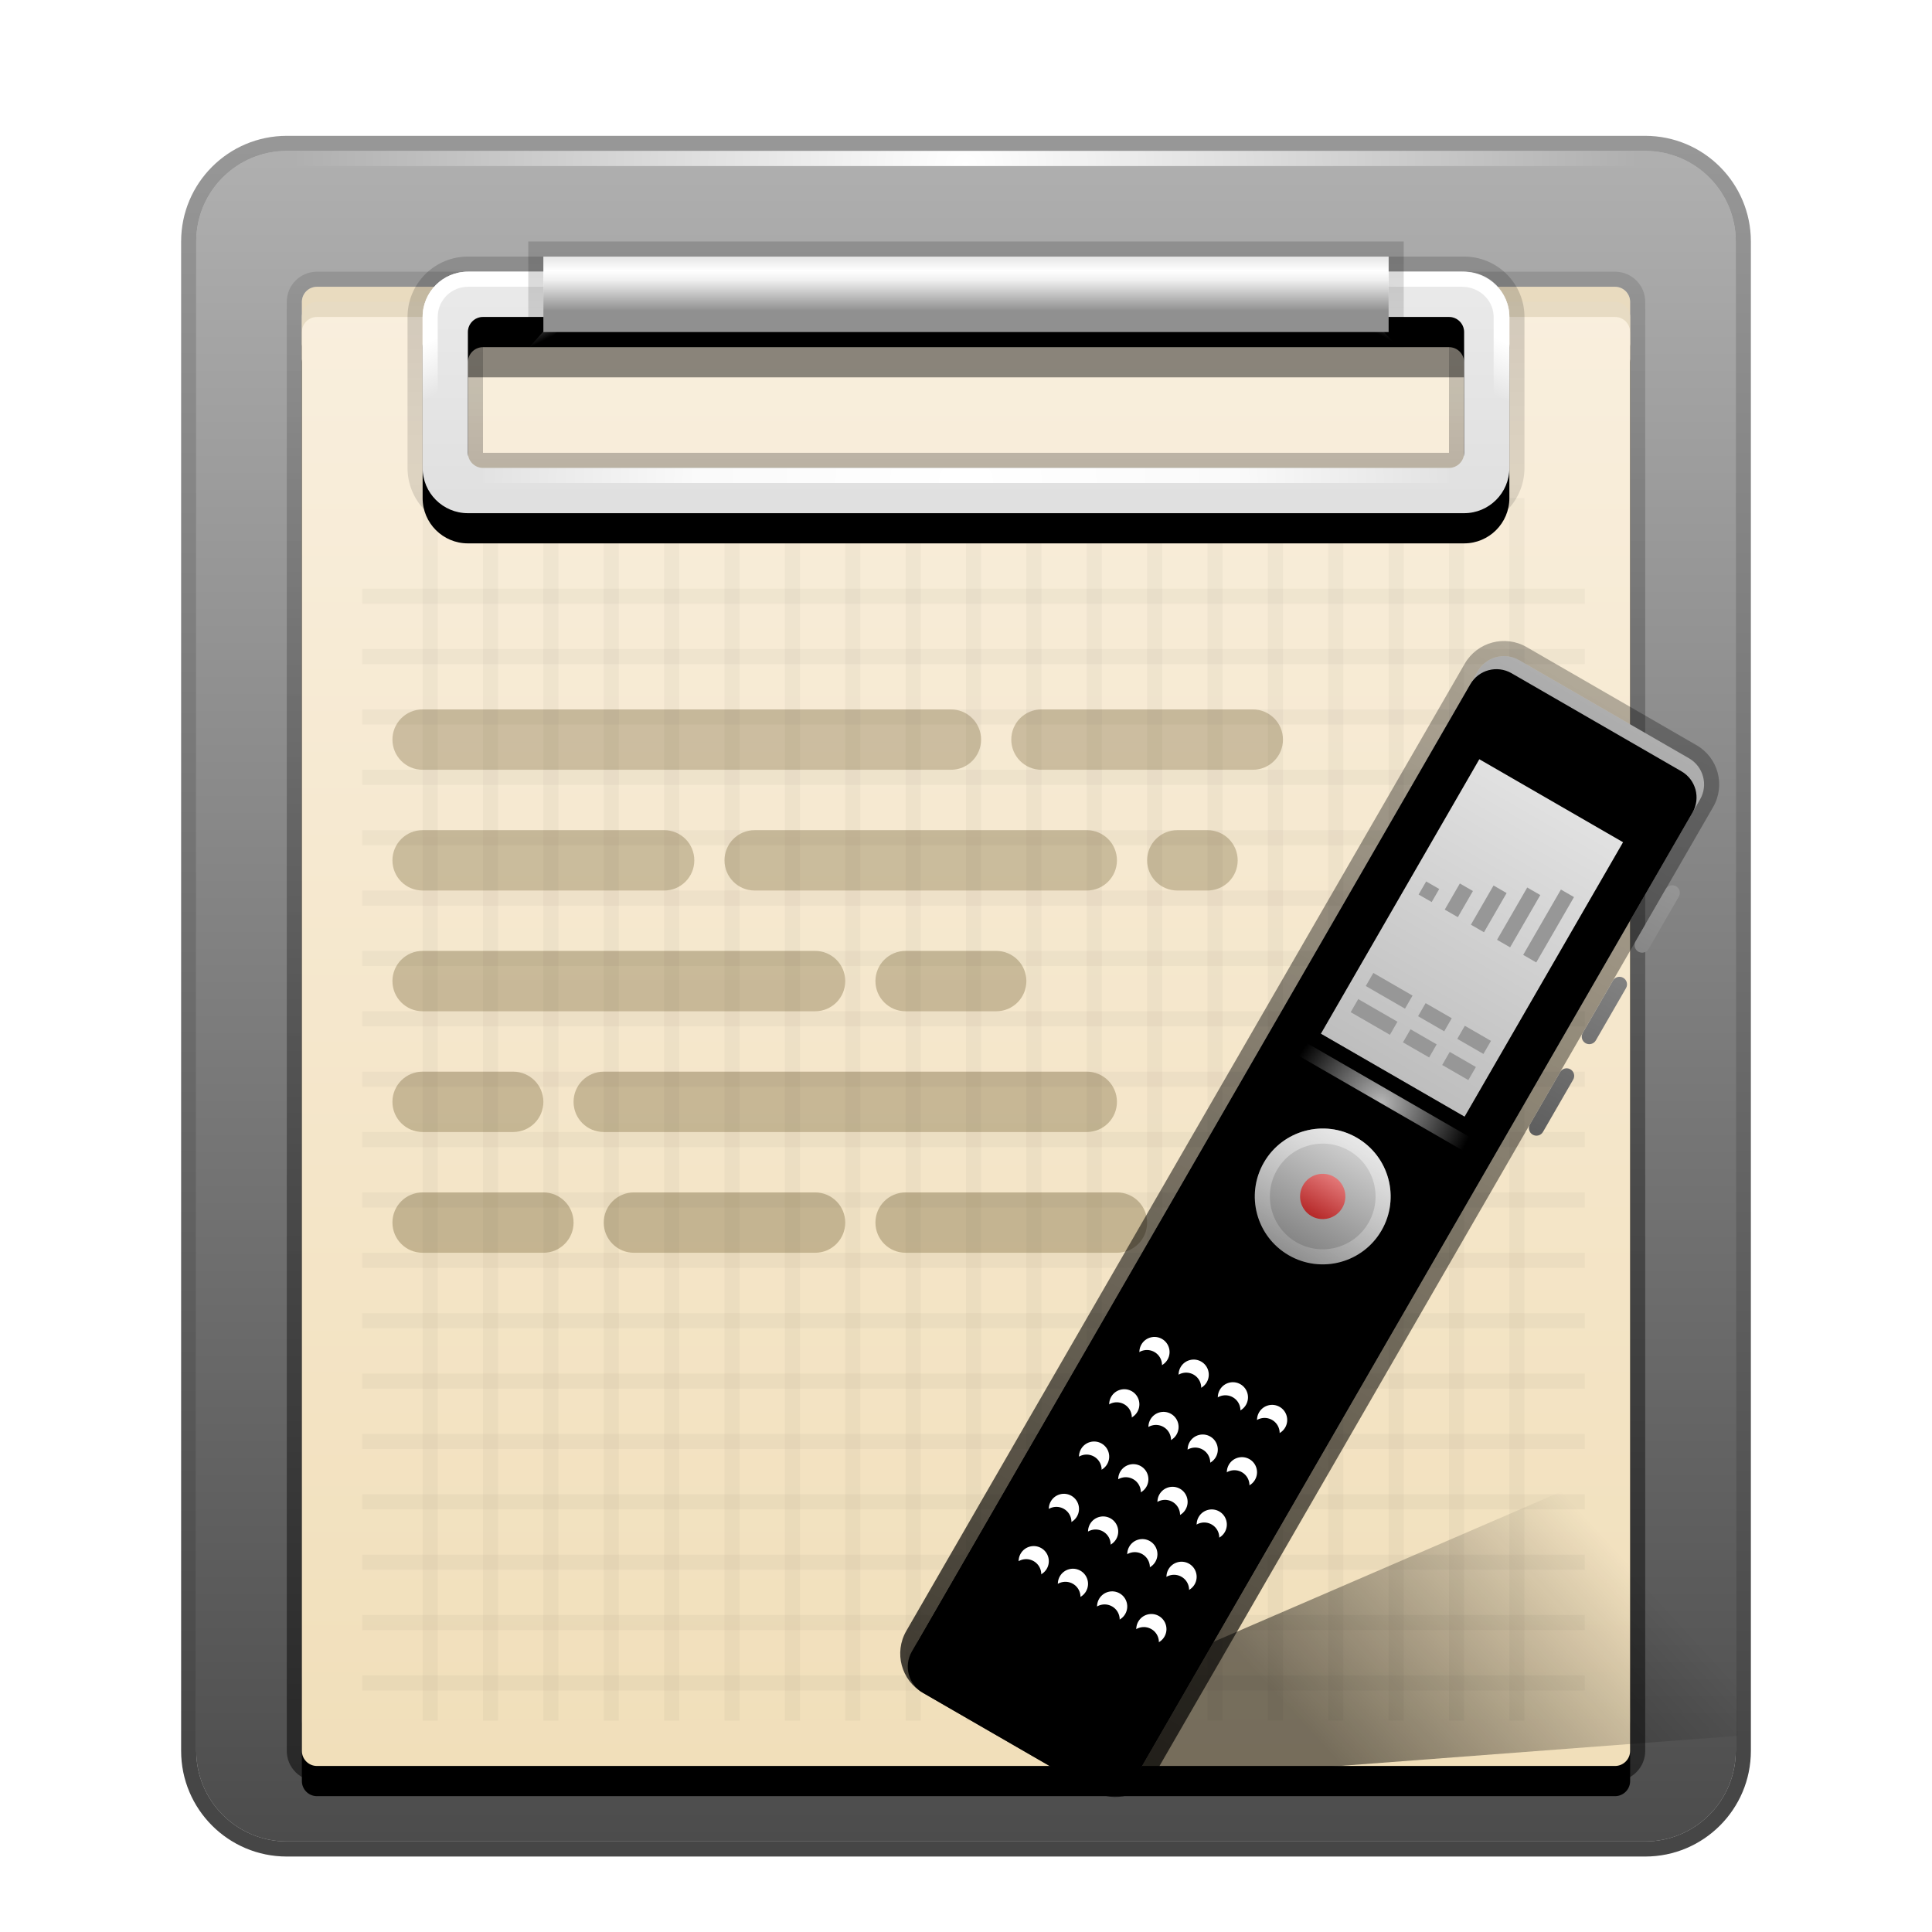 <svg xmlns="http://www.w3.org/2000/svg" xmlns:xlink="http://www.w3.org/1999/xlink" width="128" height="128" viewBox="0 0 128 128">
  <defs>
    <filter id="deepin-voice-note-a" width="130.8%" height="128.1%" x="-15.4%" y="-14%" filterUnits="objectBoundingBox">
      <feOffset dy="2" in="SourceAlpha" result="shadowOffsetOuter1"/>
      <feGaussianBlur in="shadowOffsetOuter1" result="shadowBlurOuter1" stdDeviation="3"/>
      <feColorMatrix in="shadowBlurOuter1" result="shadowMatrixOuter1" values="0 0 0 0 0   0 0 0 0 0   0 0 0 0 0  0 0 0 0.2 0"/>
      <feMerge>
        <feMergeNode in="shadowMatrixOuter1"/>
        <feMergeNode in="SourceGraphic"/>
      </feMerge>
    </filter>
    <linearGradient id="deepin-voice-note-b" x1="67.807%" x2="67.807%" y1="-4.433%" y2="100%">
      <stop offset="0%" stop-color="#767676"/>
      <stop offset=".773%" stop-color="#B3B3B3"/>
      <stop offset="100%" stop-color="#4C4C4C"/>
    </linearGradient>
    <linearGradient id="deepin-voice-note-c" x1="94.88%" x2="94.88%" y1="-2.27%" y2="94.212%">
      <stop offset="0%" stop-opacity=".396"/>
      <stop offset="100%" stop-opacity=".727"/>
    </linearGradient>
    <linearGradient id="deepin-voice-note-d" x1="41.429%" x2="41.429%" y1="101.163%" y2="-1.163%">
      <stop offset="0%" stop-opacity=".503"/>
      <stop offset="100%" stop-opacity=".116"/>
    </linearGradient>
    <linearGradient id="deepin-voice-note-g" x1="50%" x2="50%" y1="100%" y2="3.43%">
      <stop offset="0%" stop-color="#67604F"/>
      <stop offset="100%" stop-color="#E9DBBF"/>
    </linearGradient>
    <path id="deepin-voice-note-f" d="M2,1 L88,1 C88.552,1 89,1.448 89,2 L89,93 C89,93.552 88.552,94 88,94 L2,94 C1.448,94 1,93.552 1,93 L1,2 C1,1.448 1.448,1 2,1 Z"/>
    <filter id="deepin-voice-note-e" width="115.9%" height="115.1%" x="-8%" y="-5.4%" filterUnits="objectBoundingBox">
      <feOffset dy="2" in="SourceAlpha" result="shadowOffsetOuter1"/>
      <feGaussianBlur in="shadowOffsetOuter1" result="shadowBlurOuter1" stdDeviation="2"/>
      <feColorMatrix in="shadowBlurOuter1" values="0 0 0 0 0   0 0 0 0 0   0 0 0 0 0  0 0 0 0.459 0"/>
    </filter>
    <linearGradient id="deepin-voice-note-j" x1="50%" x2="50%" y1="100%" y2="3.43%">
      <stop offset="0%" stop-color="#67604F"/>
      <stop offset="100%" stop-color="#E7DBC3"/>
    </linearGradient>
    <path id="deepin-voice-note-i" d="M2,2 L88,2 C88.552,2 89,2.448 89,3 L89,96 C89,96.552 88.552,97 88,97 L2,97 C1.448,97 1,96.552 1,96 L1,3 C1,2.448 1.448,2 2,2 Z"/>
    <filter id="deepin-voice-note-h" width="115.9%" height="114.7%" x="-8%" y="-5.3%" filterUnits="objectBoundingBox">
      <feOffset dy="2" in="SourceAlpha" result="shadowOffsetOuter1"/>
      <feGaussianBlur in="shadowOffsetOuter1" result="shadowBlurOuter1" stdDeviation="2"/>
      <feColorMatrix in="shadowBlurOuter1" values="0 0 0 0 0   0 0 0 0 0   0 0 0 0 0  0 0 0 0.459 0"/>
    </filter>
    <linearGradient id="deepin-voice-note-m" x1="50%" x2="50%" y1="100%" y2="-2.856%">
      <stop offset="0%" stop-color="#F1DFBA"/>
      <stop offset="100%" stop-color="#F9EFDE"/>
    </linearGradient>
    <path id="deepin-voice-note-l" d="M2,3 L88,3 C88.552,3 89,3.448 89,4 L89,98 C89,98.552 88.552,99 88,99 L2,99 C1.448,99 1,98.552 1,98 L1,4 C1,3.448 1.448,3 2,3 Z"/>
    <filter id="deepin-voice-note-k" width="115.9%" height="114.6%" x="-8%" y="-5.2%" filterUnits="objectBoundingBox">
      <feOffset dy="2" in="SourceAlpha" result="shadowOffsetOuter1"/>
      <feGaussianBlur in="shadowOffsetOuter1" result="shadowBlurOuter1" stdDeviation="2"/>
      <feColorMatrix in="shadowBlurOuter1" values="0 0 0 0 0   0 0 0 0 0   0 0 0 0 0  0 0 0 0.459 0"/>
    </filter>
    <filter id="deepin-voice-note-n" width="117.6%" height="400%" x="-8.8%" y="-150%" filterUnits="objectBoundingBox">
      <feGaussianBlur in="SourceGraphic" stdDeviation="2"/>
    </filter>
    <linearGradient id="deepin-voice-note-o" x1="50%" x2="50%" y1="-7.498%" y2="113.959%">
      <stop offset="0%" stop-opacity=".174"/>
      <stop offset="73.13%" stop-opacity=".108"/>
      <stop offset="100%" stop-opacity=".159"/>
    </linearGradient>
    <linearGradient id="deepin-voice-note-r" x1="50%" x2="50%" y1=".154%" y2="104.199%">
      <stop offset="0%" stop-color="#EAEAEA"/>
      <stop offset="100%" stop-color="#DFDFDF"/>
    </linearGradient>
    <path id="deepin-voice-note-q" d="M85,9 L19,9 C17.343,9 16,10.343 16,12 L16,22 C16,23.657 17.343,25 19,25 L85,25 C86.657,25 88,23.657 88,22 L88,12 C88,10.343 86.657,9 85,9 Z M85,13 L85,21 C85,21.552 84.552,22 84,22 L20,22 C19.448,22 19,21.552 19,21 L19,13 C19,12.448 19.448,12 20,12 L84,12 C84.552,12 85,12.448 85,13 Z"/>
    <filter id="deepin-voice-note-p" width="111.1%" height="150%" x="-5.6%" y="-12.5%" filterUnits="objectBoundingBox">
      <feOffset dy="2" in="SourceAlpha" result="shadowOffsetOuter1"/>
      <feGaussianBlur in="shadowOffsetOuter1" result="shadowBlurOuter1" stdDeviation="1"/>
      <feColorMatrix in="shadowBlurOuter1" values="0 0 0 0 0   0 0 0 0 0   0 0 0 0 0  0 0 0 0.333 0"/>
    </filter>
    <linearGradient id="deepin-voice-note-s" x1="3.905%" x2="36.115%" y1="-22.76%" y2="50%">
      <stop offset="0%" stop-color="#FFF"/>
      <stop offset="66.925%" stop-color="#FFF"/>
      <stop offset="100%" stop-color="#FFF" stop-opacity="0"/>
    </linearGradient>
    <linearGradient id="deepin-voice-note-t" x1="-.554%" x2="34.771%" y1="-22.76%" y2="50%">
      <stop offset="0%" stop-color="#FFF"/>
      <stop offset="66.925%" stop-color="#FFF"/>
      <stop offset="100%" stop-color="#FFF" stop-opacity="0"/>
    </linearGradient>
    <radialGradient id="deepin-voice-note-u" cx="50%" cy="100%" r="3200%" fx="50%" fy="100%" gradientTransform="matrix(.016 0 0 1 .492 0)">
      <stop offset="0%" stop-color="#FFF"/>
      <stop offset="55.014%" stop-color="#FFF" stop-opacity=".824"/>
      <stop offset="100%" stop-color="#FFF" stop-opacity="0"/>
    </radialGradient>
    <linearGradient id="deepin-voice-note-v" x1="50%" x2="50%" y1="0%" y2="96.829%">
      <stop offset="0%" stop-opacity=".163"/>
      <stop offset="100%" stop-opacity=".108"/>
    </linearGradient>
    <linearGradient id="deepin-voice-note-w" x1="50%" x2="50%" y1="0%" y2="981.445%">
      <stop offset="0%" stop-color="#483300" stop-opacity=".242"/>
      <stop offset="100%" stop-color="#221700" stop-opacity=".535"/>
    </linearGradient>
    <linearGradient id="deepin-voice-note-x" x1="50%" x2="50%" y1=".552%" y2="100%">
      <stop offset="0%" stop-opacity=".168"/>
      <stop offset="100%" stop-opacity=".25"/>
    </linearGradient>
    <linearGradient id="deepin-voice-note-y" x1="50%" x2="50%" y1="0%" y2="71.968%">
      <stop offset="0%" stop-color="#E5E5E5"/>
      <stop offset="25.947%" stop-color="#FFF"/>
      <stop offset="43.101%" stop-color="#F0F0F0"/>
      <stop offset="100%" stop-color="#909090"/>
    </linearGradient>
    <radialGradient id="deepin-voice-note-z" cx="50%" cy="100%" r="4500.001%" fx="50%" fy="100%" gradientTransform="matrix(.011 0 0 1 .494 0)">
      <stop offset="0%" stop-color="#FFF"/>
      <stop offset="100%" stop-color="#FFF" stop-opacity="0"/>
    </radialGradient>
    <linearGradient id="deepin-voice-note-A" x1="18.082%" x2="74.462%" y1="36.702%" y2="65.406%">
      <stop offset="0%" stop-opacity="0"/>
      <stop offset="100%" stop-opacity=".51"/>
    </linearGradient>
    <filter id="deepin-voice-note-B" width="113.6%" height="124.5%" x="-6.8%" y="-12.3%" filterUnits="objectBoundingBox">
      <feGaussianBlur in="SourceGraphic" stdDeviation="1"/>
    </filter>
    <linearGradient id="deepin-voice-note-C" x1="50%" x2="50%" y1="0%" y2="100%">
      <stop offset="0%" stop-color="#AEAEAE"/>
      <stop offset="100%" stop-color="#222"/>
    </linearGradient>
    <path id="deepin-voice-note-D" d="M3,1.225 L16,1.225 C17.105,1.225 18,2.12 18,3.225 L18,77.225 C18,78.33 17.105,79.225 16,79.225 L3,79.225 C1.895,79.225 1,78.33 1,77.225 L1,3.225 C1,2.12 1.895,1.225 3,1.225 Z"/>
    <filter id="deepin-voice-note-E" width="105.9%" height="101.3%" x="-2.9%" y="-.6%" filterUnits="objectBoundingBox">
      <feOffset dy="1" in="SourceAlpha" result="shadowOffsetInner1"/>
      <feComposite in="shadowOffsetInner1" in2="SourceAlpha" k2="-1" k3="1" operator="arithmetic" result="shadowInnerInner1"/>
      <feColorMatrix in="shadowInnerInner1" values="0 0 0 0 1   0 0 0 0 1   0 0 0 0 1  0 0 0 0.5 0"/>
    </filter>
    <linearGradient id="deepin-voice-note-F" x1="50%" x2="50%" y1=".279%" y2="100%">
      <stop offset="0%" stop-opacity=".28"/>
      <stop offset="100%" stop-opacity=".731"/>
    </linearGradient>
    <linearGradient id="deepin-voice-note-G" x1="50%" x2="50%" y1="0%" y2="100%">
      <stop offset="0%" stop-color="#FFF"/>
      <stop offset="100%" stop-color="#FFF"/>
    </linearGradient>
    <path id="deepin-voice-note-H" d="M1,16 C1.552,16 2,16.448 2,17 C2,17.552 1.552,18 1,18 C0.448,18 -5.45696821e-12,17.552 -5.45696821e-12,17 C-5.45696821e-12,16.448 0.448,16 1,16 Z M4,16 C4.552,16 5,16.448 5,17 C5,17.552 4.552,18 4,18 C3.448,18 3,17.552 3,17 C3,16.448 3.448,16 4,16 Z M7,16 C7.552,16 8,16.448 8,17 C8,17.552 7.552,18 7,18 C6.448,18 6,17.552 6,17 C6,16.448 6.448,16 7,16 Z M10,16 C10.552,16 11,16.448 11,17 C11,17.552 10.552,18 10,18 C9.448,18 9,17.552 9,17 C9,16.448 9.448,16 10,16 Z M1,12 C1.552,12 2,12.448 2,13 C2,13.552 1.552,14 1,14 C0.448,14 -3.63797881e-12,13.552 -3.63797881e-12,13 C-3.63797881e-12,12.448 0.448,12 1,12 Z M4,12 C4.552,12 5,12.448 5,13 C5,13.552 4.552,14 4,14 C3.448,14 3,13.552 3,13 C3,12.448 3.448,12 4,12 Z M7,12 C7.552,12 8,12.448 8,13 C8,13.552 7.552,14 7,14 C6.448,14 6,13.552 6,13 C6,12.448 6.448,12 7,12 Z M10,12 C10.552,12 11,12.448 11,13 C11,13.552 10.552,14 10,14 C9.448,14 9,13.552 9,13 C9,12.448 9.448,12 10,12 Z M1,8 C1.552,8 2,8.448 2,9 C2,9.552 1.552,10 1,10 C0.448,10 -5.45696821e-12,9.552 -5.45696821e-12,9 C-5.45696821e-12,8.448 0.448,8 1,8 Z M4,8 C4.552,8 5,8.448 5,9 C5,9.552 4.552,10 4,10 C3.448,10 3,9.552 3,9 C3,8.448 3.448,8 4,8 Z M7,8 C7.552,8 8,8.448 8,9 C8,9.552 7.552,10 7,10 C6.448,10 6,9.552 6,9 C6,8.448 6.448,8 7,8 Z M10,8 C10.552,8 11,8.448 11,9 C11,9.552 10.552,10 10,10 C9.448,10 9,9.552 9,9 C9,8.448 9.448,8 10,8 Z M1,4 C1.552,4 2,4.448 2,5 C2,5.552 1.552,6 1,6 C0.448,6 -5.45696821e-12,5.552 -5.45696821e-12,5 C-5.45696821e-12,4.448 0.448,4 1,4 Z M4,4 C4.552,4 5,4.448 5,5 C5,5.552 4.552,6 4,6 C3.448,6 3,5.552 3,5 C3,4.448 3.448,4 4,4 Z M7,4 C7.552,4 8,4.448 8,5 C8,5.552 7.552,6 7,6 C6.448,6 6,5.552 6,5 C6,4.448 6.448,4 7,4 Z M10,4 C10.552,4 11,4.448 11,5 C11,5.552 10.552,6 10,6 C9.448,6 9,5.552 9,5 C9,4.448 9.448,4 10,4 Z M1,1.8189894e-12 C1.552,1.8189894e-12 2,0.448 2,1 C2,1.552 1.552,2 1,2 C0.448,2 -3.63797881e-12,1.552 -3.63797881e-12,1 C-3.63797881e-12,0.448 0.448,1.8189894e-12 1,1.8189894e-12 Z M4,9.09494702e-13 C4.552,9.09494702e-13 5,0.448 5,1 C5,1.552 4.552,2 4,2 C3.448,2 3,1.552 3,1 C3,0.448 3.448,9.09494702e-13 4,9.09494702e-13 Z M7,1.8189894e-12 C7.552,1.8189894e-12 8,0.448 8,1 C8,1.552 7.552,2 7,2 C6.448,2 6,1.552 6,1 C6,0.448 6.448,1.8189894e-12 7,1.8189894e-12 Z M10,1.8189894e-12 C10.552,1.8189894e-12 11,0.448 11,1 C11,1.552 10.552,2 10,2 C9.448,2 9,1.552 9,1 C9,0.448 9.448,1.8189894e-12 10,1.8189894e-12 Z"/>
    <filter id="deepin-voice-note-I" width="118.2%" height="111.1%" x="-9.1%" y="-5.6%" filterUnits="objectBoundingBox">
      <feGaussianBlur in="SourceAlpha" result="shadowBlurInner1" stdDeviation=".5"/>
      <feOffset dy="1" in="shadowBlurInner1" result="shadowOffsetInner1"/>
      <feComposite in="shadowOffsetInner1" in2="SourceAlpha" k2="-1" k3="1" operator="arithmetic" result="shadowInnerInner1"/>
      <feColorMatrix in="shadowInnerInner1" values="0 0 0 0 0   0 0 0 0 0   0 0 0 0 0  0 0 0 0.653 0"/>
    </filter>
    <linearGradient id="deepin-voice-note-J" x1="50%" x2="50%" y1="0%" y2="100%">
      <stop offset="0%" stop-color="#E1E1E1"/>
      <stop offset="100%" stop-color="#BEBEBE"/>
    </linearGradient>
    <linearGradient id="deepin-voice-note-K" x1="50%" x2="50%" y1="0%" y2="100%">
      <stop offset="0%" stop-opacity=".227"/>
      <stop offset="100%" stop-opacity=".433"/>
    </linearGradient>
    <linearGradient id="deepin-voice-note-L" x1="50%" x2="50%" y1="0%" y2="100%">
      <stop offset="0%" stop-color="#D5D5D5"/>
      <stop offset="100%" stop-color="#7C7C7C"/>
    </linearGradient>
    <linearGradient id="deepin-voice-note-M" x1="50%" x2="50%" y1="0%" y2="100%">
      <stop offset="0%" stop-color="#FFF" stop-opacity=".448"/>
      <stop offset="100%" stop-color="#FFF" stop-opacity=".141"/>
    </linearGradient>
    <linearGradient id="deepin-voice-note-N" x1="50%" x2="50%" y1="0%" y2="100%">
      <stop offset="0%" stop-color="#E37878"/>
      <stop offset="100%" stop-color="#B52828"/>
    </linearGradient>
    <radialGradient id="deepin-voice-note-O" cx="51.724%" cy="100%" r="627.451%" fx="51.724%" fy="100%" gradientTransform="matrix(.077 0 0 1 .477 0)">
      <stop offset="0%" stop-color="#FFF" stop-opacity=".718"/>
      <stop offset="100%" stop-color="#FFF" stop-opacity="0"/>
    </radialGradient>
    <linearGradient id="deepin-voice-note-P" x1="49.861%" x2="50.139%" y1="-14.662%" y2="147.811%">
      <stop offset="0%" stop-color="#9D9D9D"/>
      <stop offset="100%" stop-color="#444"/>
    </linearGradient>
  </defs>
  <g fill="none" fill-rule="evenodd">
    <g filter="url(#deepin-voice-note-a)" transform="translate(12 7)">
      <path fill="url(#deepin-voice-note-b)" d="M7,1 L97,1 C100.314,1 103,3.686 103,7 L103,107 C103,110.314 100.314,113 97,113 L7,113 C3.686,113 1,110.314 1,107 L1,7 C1,3.686 3.686,1 7,1 Z"/>
      <path fill="url(#deepin-voice-note-c)" fill-rule="nonzero" d="M97,4.292e-05 L7,4.292e-05 C3.134,4.292e-05 4.29200009e-05,3.134 4.29200009e-05,7 L4.29200009e-05,107 C4.29200009e-05,110.866 3.134,114 7,114 L97,114 C100.866,114 104,110.866 104,107 L104,7 C104,3.134 100.866,4.292e-05 97,4.292e-05 Z M97,1 C100.314,1 103,3.686 103,7 L103,107 C103,110.314 100.314,113 97,113 L7,113 C3.686,113 1,110.314 1,107 L1,7 C1,3.686 3.686,1 7,1 L97,1 Z"/>
      <g transform="translate(7 9)">
        <path fill="url(#deepin-voice-note-d)" fill-rule="nonzero" d="M88,6.00000476e-08 L2,6.00000476e-08 C0.895,6.00000476e-08 5.99993655e-08,0.895 5.99993655e-08,2 L5.99993655e-08,98 C5.99993655e-08,99.105 0.895,100 2,100 L88,100 C89.105,100 90,99.105 90,98 L90,2 C90,0.895 89.105,6.00000476e-08 88,6.00000476e-08 Z M88,1 C88.552,1 89,1.448 89,2 L89,98 C89,98.552 88.552,99 88,99 L2,99 C1.448,99 1,98.552 1,98 L1,2 C1,1.448 1.448,1 2,1 L88,1 Z"/>
        <g fill-rule="nonzero">
          <use fill="#000" filter="url(#deepin-voice-note-e)" xlink:href="#deepin-voice-note-f"/>
          <use fill="url(#deepin-voice-note-g)" xlink:href="#deepin-voice-note-f"/>
        </g>
        <g fill-rule="nonzero">
          <use fill="#000" filter="url(#deepin-voice-note-h)" xlink:href="#deepin-voice-note-i"/>
          <use fill="url(#deepin-voice-note-j)" xlink:href="#deepin-voice-note-i"/>
        </g>
        <g fill-rule="nonzero">
          <use fill="#000" filter="url(#deepin-voice-note-k)" xlink:href="#deepin-voice-note-l"/>
          <use fill="url(#deepin-voice-note-m)" xlink:href="#deepin-voice-note-l"/>
        </g>
        <polygon fill="#000" fill-opacity=".449" points="12 3 80 3 80 7 12 7" filter="url(#deepin-voice-note-n)"/>
      </g>
      <g fill="#000" fill-opacity=".08" fill-rule="nonzero" opacity=".401" transform="translate(11 24)">
        <path d="M82,78 L82,79 L1,79 L1,78 L82,78 Z M82,74 L82,75 L1,75 L1,74 L82,74 Z M82,70 L82,71 L1,71 L1,70 L82,70 Z M82,66 L82,67 L1,67 L1,66 L82,66 Z M82,62 L82,63 L1,63 L1,62 L82,62 Z M82,58 L82,59 L1,59 L1,58 L82,58 Z M82,54 L82,55 L1,55 L1,54 L82,54 Z M82,50 L82,51 L1,51 L1,50 L82,50 Z M82,46 L82,47 L1,47 L1,46 L82,46 Z M82,42 L82,43 L1,43 L1,42 L82,42 Z M82,38 L82,39 L1,39 L1,38 L82,38 Z M82,34 L82,35 L1,35 L1,34 L82,34 Z M82,30 L82,31 L1,31 L1,30 L82,30 Z M82,26 L82,27 L1,27 L1,26 L82,26 Z M82,22 L82,23 L1,23 L1,22 L82,22 Z M82,18 L82,19 L1,19 L1,18 L82,18 Z M82,14 L82,15 L1,15 L1,14 L82,14 Z M82,10 L82,11 L1,11 L1,10 L82,10 Z M82,6 L82,7 L1,7 L1,6 L82,6 Z"/>
        <path d="M82,76 L82,77 L1,77 L1,76 L82,76 Z M82,72 L82,73 L1,73 L1,72 L82,72 Z M82,68 L82,69 L1,69 L1,68 L82,68 Z M82,64 L82,65 L1,65 L1,64 L82,64 Z M82,60 L82,61 L1,61 L1,60 L82,60 Z M82,56 L82,57 L1,57 L1,56 L82,56 Z M82,52 L82,53 L1,53 L1,52 L82,52 Z M82,48 L82,49 L1,49 L1,48 L82,48 Z M82,44 L82,45 L1,45 L1,44 L82,44 Z M82,40 L82,41 L1,41 L1,40 L82,40 Z M82,36 L82,37 L1,37 L1,36 L82,36 Z M82,32 L82,33 L1,33 L1,32 L82,32 Z M82,28 L82,29 L1,29 L1,28 L82,28 Z M82,24 L82,25 L1,25 L1,24 L82,24 Z M82,20 L82,21 L1,21 L1,20 L82,20 Z M82,16 L82,17 L1,17 L1,16 L82,16 Z M82,12 L82,13 L1,13 L1,12 L82,12 Z M82,8 L82,9 L1,9 L1,8 L82,8 Z M82,4 L82,5 L1,5 L1,4 L82,4 Z" transform="rotate(90 41.5 40.5)"/>
      </g>
      <path fill="url(#deepin-voice-note-o)" fill-rule="nonzero" d="M85,8 C87.142,8 88.891,9.684 88.995,11.8 L89,12 L89,22 C89,24.142 87.316,25.891 85.2,25.995 L85,26 L19,26 C16.858,26 15.109,24.316 15.005,22.2 L15,22 L15,12 C15,9.858 16.684,8.109 18.8,8.005 L19,8 L85,8 Z M85,9 L19,9 L18.824,9.005 C17.307,9.093 16.093,10.307 16.005,11.824 L16,12 L16,22 L16.005,22.176 C16.093,23.693 17.307,24.907 18.824,24.995 L19,25 L85,25 L85.176,24.995 C86.693,24.907 87.907,23.693 87.995,22.176 L88,22 L88,12 L87.995,11.824 C87.907,10.307 86.693,9.093 85.176,9.005 L85,9 Z"/>
      <g fill-rule="nonzero">
        <use fill="#000" filter="url(#deepin-voice-note-p)" xlink:href="#deepin-voice-note-q"/>
        <use fill="url(#deepin-voice-note-r)" xlink:href="#deepin-voice-note-q"/>
      </g>
      <path fill="url(#deepin-voice-note-s)" fill-rule="nonzero" d="M16,22 L16,12 C16,10.343 17.343,9 19,9 L27.5,9 M27.5,10 L19,10 C17.946,10 17.082,10.816 17.005,11.851 L17,12 L17,22"/>
      <path fill="url(#deepin-voice-note-t)" fill-rule="nonzero" d="M75.957,22 L75.957,12 C75.957,10.343 77.358,9 79.087,9 L87.957,9 M88,10 L79.095,10 C77.991,10 77.086,10.816 77.006,11.851 L77,12 L77,22" transform="matrix(-1 0 0 1 163.957 0)"/>
      <polygon fill="url(#deepin-voice-note-u)" fill-rule="nonzero" points="20 22 84 22 84 23 20 23"/>
      <path fill="url(#deepin-voice-note-v)" fill-rule="nonzero" d="M81,7 L23,7 L23,14 L81,14 L81,7 Z M80,8 L80,13 L24,13 L24,8 L80,8 Z"/>
      <path fill="url(#deepin-voice-note-w)" d="M24,70 C25.105,70 26,70.895 26,72 C26,73.105 25.105,74 24,74 L16,74 C14.895,74 14,73.105 14,72 C14,70.895 14.895,70 16,70 L24,70 Z M42,70 C43.105,70 44,70.895 44,72 C44,73.105 43.105,74 42,74 L30,74 C28.895,74 28,73.105 28,72 C28,70.895 28.895,70 30,70 L42,70 Z M62,70 C63.105,70 64,70.895 64,72 C64,73.105 63.105,74 62,74 L48,74 C46.895,74 46,73.105 46,72 C46,70.895 46.895,70 48,70 L62,70 Z M22,62 C23.105,62 24,62.895 24,64 C24,65.105 23.105,66 22,66 L16,66 C14.895,66 14,65.105 14,64 C14,62.895 14.895,62 16,62 L22,62 Z M60,62 C61.105,62 62,62.895 62,64 C62,65.105 61.105,66 60,66 L28,66 C26.895,66 26,65.105 26,64 C26,62.895 26.895,62 28,62 L60,62 Z M42,54 C43.105,54 44,54.895 44,56 C44,57.105 43.105,58 42,58 L16,58 C14.895,58 14,57.105 14,56 C14,54.895 14.895,54 16,54 L42,54 Z M54,54 C55.105,54 56,54.895 56,56 C56,57.105 55.105,58 54,58 L48,58 C46.895,58 46,57.105 46,56 C46,54.895 46.895,54 48,54 L54,54 Z M32,46 C33.105,46 34,46.895 34,48 C34,49.105 33.105,50 32,50 L16,50 C14.895,50 14,49.105 14,48 C14,46.895 14.895,46 16,46 L32,46 Z M60,46 C61.105,46 62,46.895 62,48 C62,49.105 61.105,50 60,50 L38,50 C36.895,50 36,49.105 36,48 C36,46.895 36.895,46 38,46 L60,46 Z M68,46 C69.105,46 70,46.895 70,48 C70,49.105 69.105,50 68,50 L66,50 C64.895,50 64,49.105 64,48 C64,46.895 64.895,46 66,46 L68,46 Z M51,38 C52.105,38 53,38.895 53,40 C53,41.105 52.105,42 51,42 L16,42 C14.895,42 14,41.105 14,40 C14,38.895 14.895,38 16,38 L51,38 Z M71,38 C72.105,38 73,38.895 73,40 C73,41.105 72.105,42 71,42 L57,42 C55.895,42 55,41.105 55,40 C55,38.895 55.895,38 57,38 L71,38 Z"/>
      <path fill="url(#deepin-voice-note-x)" fill-rule="nonzero" d="M84,12 C84.552,12 85,12.448 85,13 L85,21 C85,21.552 84.552,22 84,22 L20,22 C19.448,22 19,21.552 19,21 L19,13 C19,12.448 19.448,12 20,12 L84,12 Z M84,13 L20,13 L20,21 L84,21 L84,13 Z"/>
      <polygon fill="url(#deepin-voice-note-y)" points="24 8 80 8 80 13 24 13"/>
      <polygon fill="url(#deepin-voice-note-z)" fill-rule="nonzero" points="7 1 97 1 97 2 7 2"/>
    </g>
    <polygon fill="url(#deepin-voice-note-A)" points="115.117 112.835 71 93.775 71 115.005 114.071 118.264" filter="url(#deepin-voice-note-B)" transform="matrix(-1 0 0 1 186.117 0)"/>
    <g transform="rotate(30 -27.507 204.684)">
      <use fill="url(#deepin-voice-note-C)" xlink:href="#deepin-voice-note-D"/>
      <use fill="#000" filter="url(#deepin-voice-note-E)" xlink:href="#deepin-voice-note-D"/>
      <path fill="url(#deepin-voice-note-F)" fill-rule="nonzero" d="M16,0.225 L3,0.225 C1.343,0.225 0,1.568 0,3.225 L0,77.225 C0,78.882 1.343,80.225 3,80.225 L16,80.225 C17.657,80.225 19,78.882 19,77.225 L19,3.225 C19,1.568 17.657,0.225 16,0.225 Z M16,1.225 C17.105,1.225 18,2.12 18,3.225 L18,77.225 C18,78.33 17.105,79.225 16,79.225 L3,79.225 C1.895,79.225 1,78.33 1,77.225 L1,3.225 C1,2.12 1.895,1.225 3,1.225 L16,1.225 Z"/>
      <g transform="translate(4 52)">
        <use fill="url(#deepin-voice-note-G)" xlink:href="#deepin-voice-note-H"/>
        <use fill="#000" filter="url(#deepin-voice-note-I)" xlink:href="#deepin-voice-note-H"/>
      </g>
      <polygon fill="url(#deepin-voice-note-J)" points="4 8.225 15 8.225 15 29.225 4 29.225"/>
      <path fill="url(#deepin-voice-note-K)" fill-rule="nonzero" d="M15,7.225 L4,7.225 C3.448,7.225 3,7.673 3,8.225 L3,29.225 C3,29.777 3.448,30.225 4,30.225 L15,30.225 C15.552,30.225 16,29.777 16,29.225 L16,8.225 C16,7.673 15.552,7.225 15,7.225 Z M15,8.225 L15,29.225 L4,29.225 L4,8.225 L15,8.225 Z"/>
      <path fill="#979797" d="M14,13 L14,18 L13,18 L13,13 L14,13 Z M12,14 L12,18 L11,18 L11,14 L12,14 Z M10,15 L10,18 L9,18 L9,15 L10,15 Z M8,16 L8,18 L7,18 L7,16 L8,16 Z M6,17 L6,18 L5,18 L5,17 L6,17 Z"/>
      <circle cx="9.5" cy="38.5" r="4.5" fill="url(#deepin-voice-note-L)"/>
      <path fill="url(#deepin-voice-note-M)" fill-rule="nonzero" d="M9.5,34 C11.985,34 14,36.015 14,38.5 C14,40.985 11.985,43 9.5,43 C7.015,43 5,40.985 5,38.5 C5,36.015 7.015,34 9.5,34 Z M9.5,35 C7.567,35 6,36.567 6,38.5 C6,40.433 7.567,42 9.5,42 C11.433,42 13,40.433 13,38.5 C13,36.567 11.433,35 9.5,35 Z"/>
      <circle cx="9.5" cy="38.5" r="1.5" fill="url(#deepin-voice-note-N)"/>
      <path fill="#979797" d="M8,26 L8,27 L5,27 L5,26 L8,26 Z M11,26 L11,27 L9,27 L9,26 L11,26 Z M14,26 L14,27 L12,27 L12,26 L14,26 Z M8,24 L8,25 L5,25 L5,24 L8,24 Z M11,24 L11,25 L9,25 L9,24 L11,24 Z M14,24 L14,25 L12,25 L12,24 L14,24 Z"/>
      <polygon fill="url(#deepin-voice-note-O)" fill-rule="nonzero" points="3.014 30.225 16.011 30.225 16.011 31.225 3.014 31.225"/>
      <path fill="url(#deepin-voice-note-P)" d="M19.5,23 C19.776,23 20,23.224 20,23.5 L20,27.5 C20,27.776 19.776,28 19.5,28 C19.224,28 19,27.776 19,27.5 L19,23.5 C19,23.224 19.224,23 19.5,23 Z M19.5,16 C19.776,16 20,16.224 20,16.5 L20,20.5 C20,20.776 19.776,21 19.5,21 C19.224,21 19,20.776 19,20.5 L19,16.5 C19,16.224 19.224,16 19.5,16 Z M19.5,9 C19.776,9 20,9.224 20,9.5 L20,13.5 C20,13.776 19.776,14 19.5,14 C19.224,14 19,13.776 19,13.5 L19,9.5 C19,9.224 19.224,9 19.5,9 Z"/>
    </g>
  </g>
</svg>
